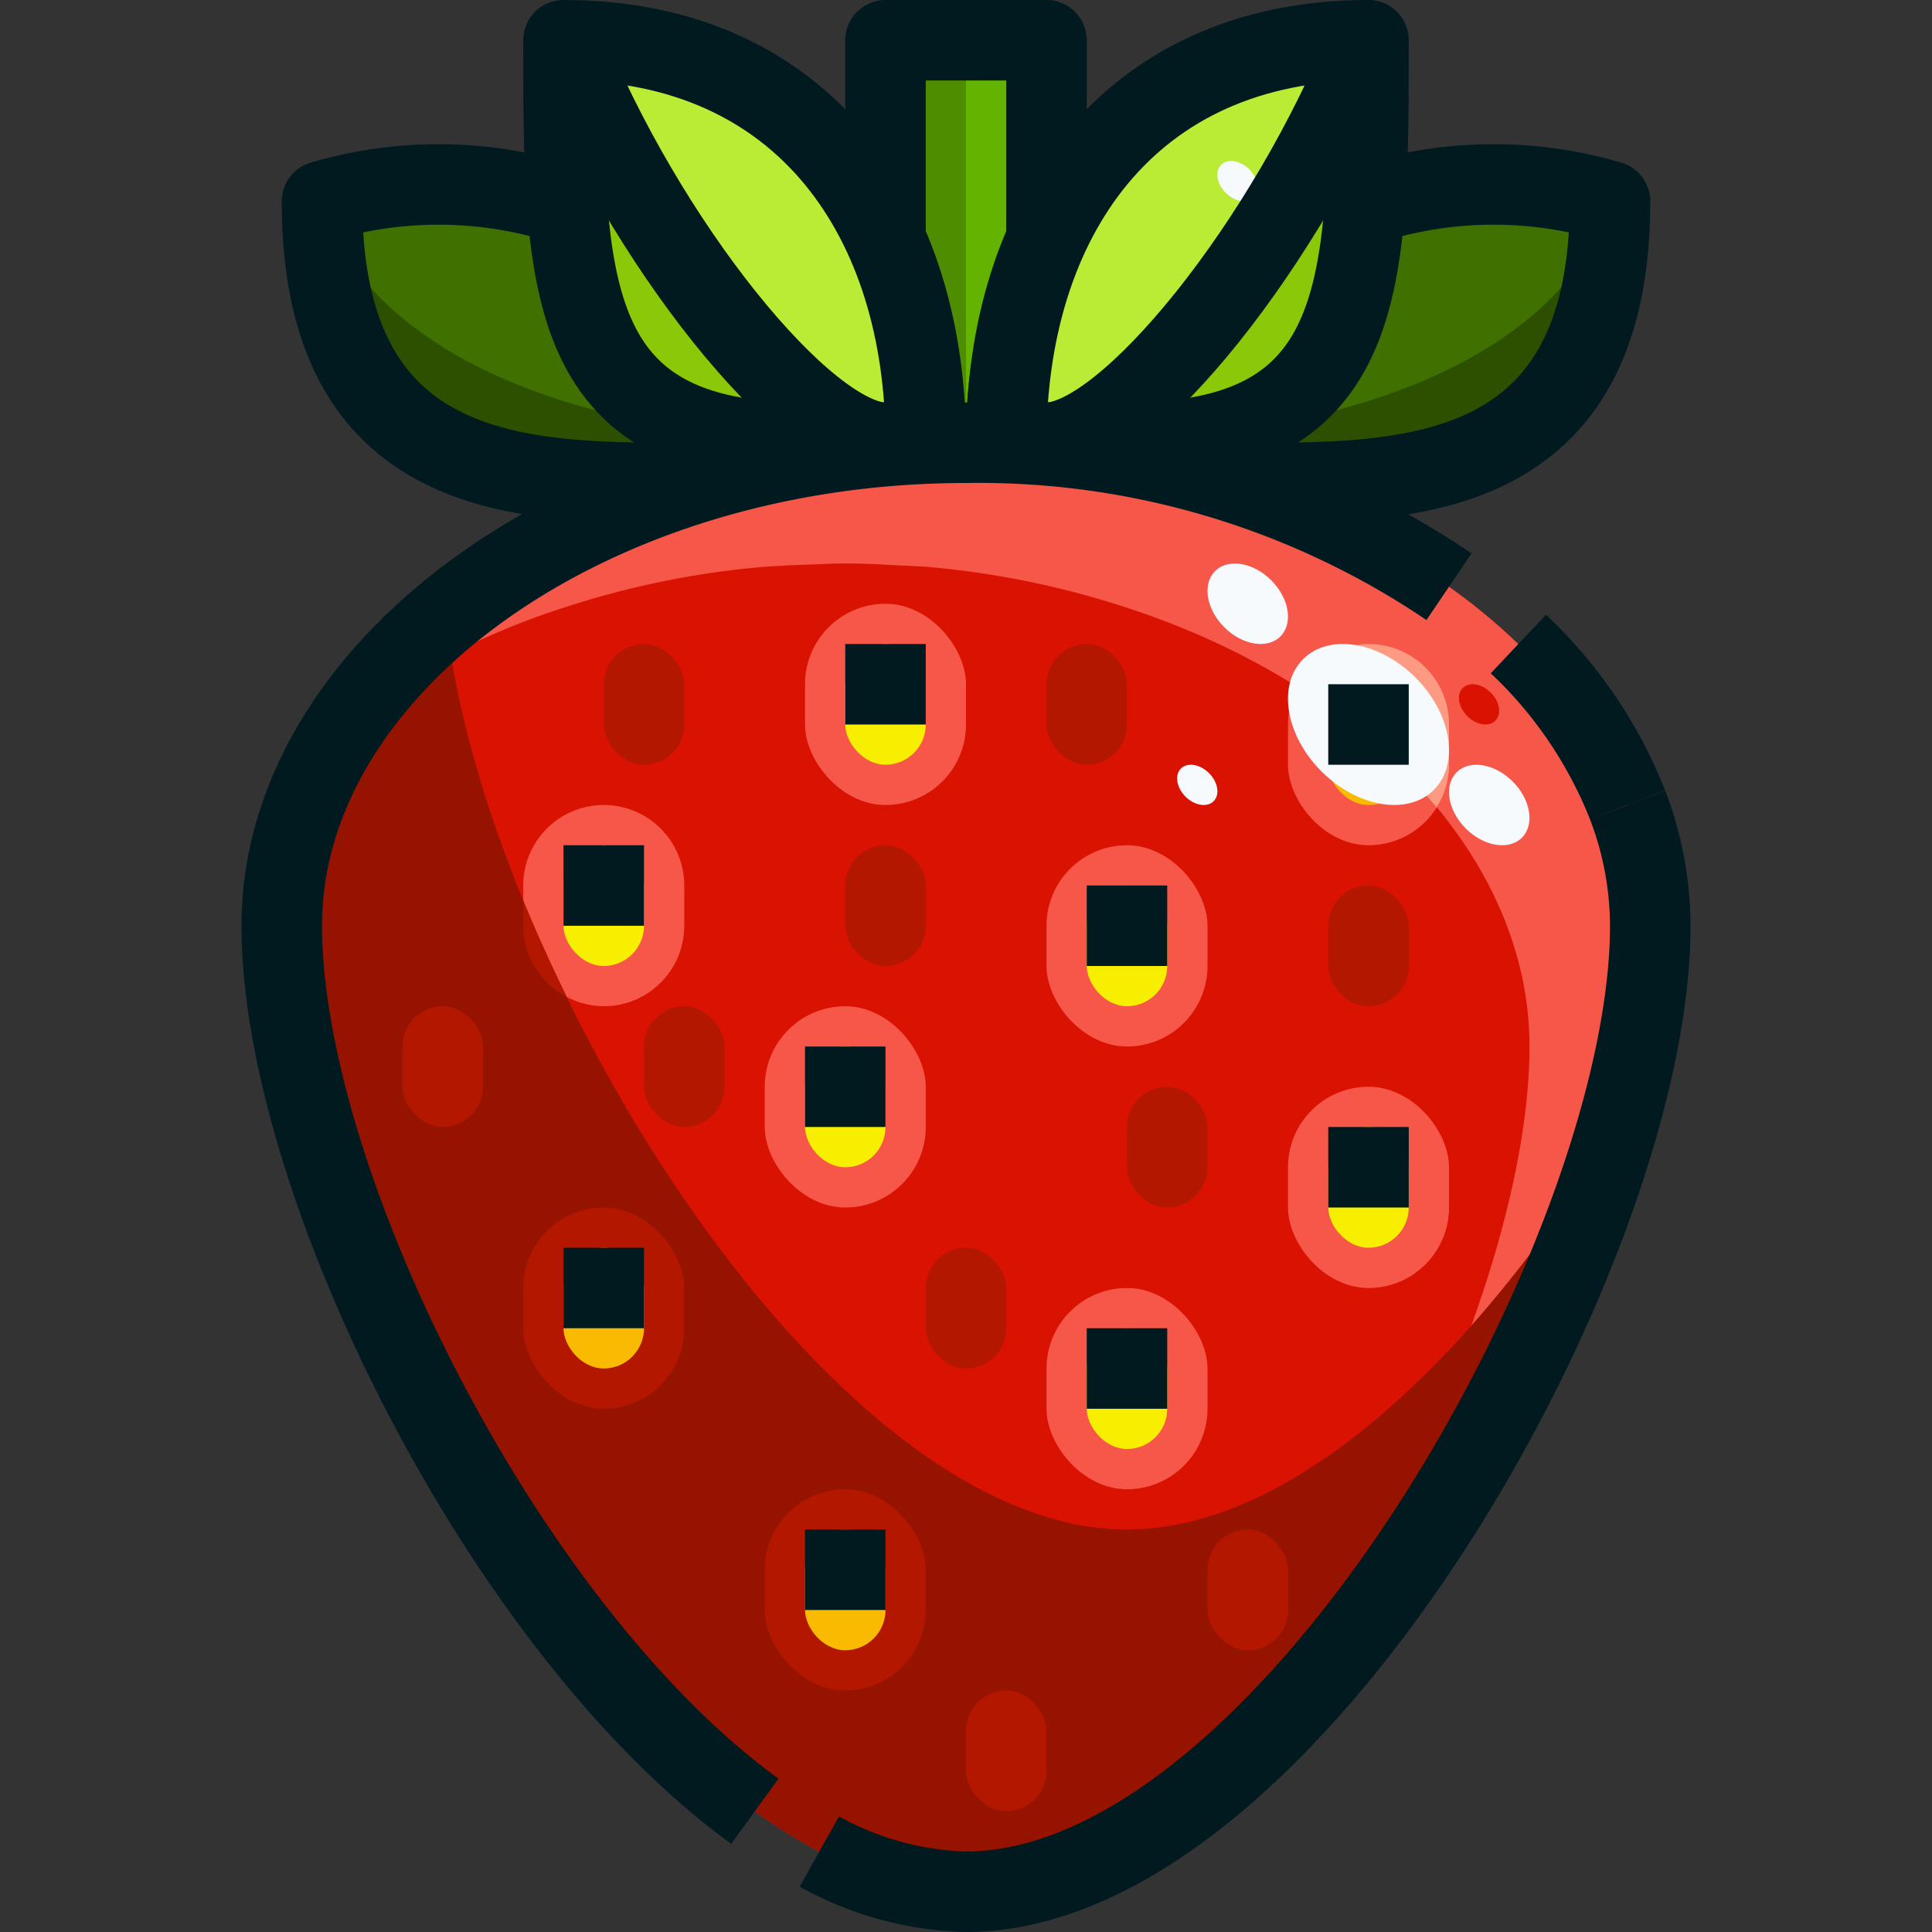 <svg xmlns="http://www.w3.org/2000/svg" viewBox="0 0 48 48"><rect x="0" y="0" width="48" height="48" fill="#333333" stroke="none"/><defs><style>.cls-1{fill:#589e00;}.cls-2{fill:#3f7000;}.cls-3{fill:#8bc808;}.cls-4{fill:#baec35;}.cls-5{fill:#da1202;}.cls-6{fill:#f75749;}.cls-7{fill:#961300;}.cls-8{fill:#b31700;}.cls-9{fill:#f8ef00;}.cls-10{fill:#faba01;}.cls-11{fill:#2c4f00;}.cls-12{fill:#4e8c00;}.cls-13{fill:#63b300;}.cls-14{fill:#fe9a82;}.cls-15{fill:#fdf1c1;}.cls-16{fill:#f6fafd;}.cls-17{fill:none;stroke:#001a1f;stroke-linejoin:round;stroke-width:2px;}</style></defs><title>02-Strawberry</title><g id="_02-Strawberry" data-name="02-Strawberry"><path class="cls-1" d="M26,5.98A12.13,12.13,0,0,0,25,11v.03c-.33-.02-.67-.03-1-.03s-.67.01-1,.03V11a12.13,12.13,0,0,0-1-5.02V1h4Z"/><path class="cls-2" d="M14.09,5.07C14.36,8.77,15.48,11,20,11h2l.01.08a21.879,21.879,0,0,0-4.98,1.01L17,12c-4,0-9,0-9-7a10.209,10.209,0,0,1,6,.07Z"/><path class="cls-2" d="M30.97,12.09a21.879,21.879,0,0,0-4.98-1.01L26,11h2c4.52,0,5.64-2.23,5.91-5.93H34A10.209,10.209,0,0,1,40,5c0,7-5,7-9,7Z"/><path class="cls-3" d="M34,1c0,1.5,0,2.86-.09,4.07C33.64,8.77,32.52,11,28,11H26C28,11,32,6,34,1Z"/><path class="cls-3" d="M14,1c2,5,6,10,8,10H20c-4.52,0-5.64-2.23-5.91-5.93C14,3.86,14,2.5,14,1Z"/><path class="cls-4" d="M34,1c-2,5-6,10-8,10l-.01.08c-.33-.02-.66-.04-.99-.05V11a12.13,12.13,0,0,1,1-5.02A8.212,8.212,0,0,1,34,1Z"/><path class="cls-4" d="M22,5.98A12.13,12.13,0,0,1,23,11v.03c-.33.01-.66.03-.99.05L22,11c-2,0-6-5-8-10A8.212,8.212,0,0,1,22,5.98Z"/><path class="cls-5" d="M24,11c.33,0,.67.01,1,.03s.66.03.99.05a21.879,21.879,0,0,1,4.98,1.01C36.88,14.01,41,18.27,41,23c0,8.12-9,24-17,24S7,31.12,7,23c0-4.73,4.12-8.99,10.03-10.91a21.879,21.879,0,0,1,4.98-1.01c.33-.02.66-.04.99-.05S23.67,11,24,11Z"/><path class="cls-1" d="M26,5.98A12.13,12.13,0,0,0,25,11v.03c-.33-.02-.67-.03-1-.03s-.67.01-1,.03V11a12.13,12.13,0,0,0-1-5.02V1h4Z"/><path class="cls-2" d="M14.09,5.07C14.36,8.77,15.48,11,20,11h2l.01.08a21.879,21.879,0,0,0-4.98,1.01L17,12c-4,0-9,0-9-7a10.209,10.209,0,0,1,6,.07Z"/><path class="cls-2" d="M30.97,12.09a21.879,21.879,0,0,0-4.98-1.01L26,11h2c4.52,0,5.64-2.23,5.91-5.93H34A10.209,10.209,0,0,1,40,5c0,7-5,7-9,7Z"/><path class="cls-3" d="M34,1c0,1.5,0,2.86-.09,4.07C33.64,8.77,32.52,11,28,11H26C28,11,32,6,34,1Z"/><path class="cls-3" d="M14,1c2,5,6,10,8,10H20c-4.52,0-5.64-2.23-5.91-5.93C14,3.86,14,2.5,14,1Z"/><path class="cls-4" d="M34,1c-2,5-6,10-8,10l-.01.08c-.33-.02-.66-.04-.99-.05V11a12.13,12.13,0,0,1,1-5.02A8.212,8.212,0,0,1,34,1Z"/><path class="cls-4" d="M22,5.98A12.13,12.13,0,0,1,23,11v.03c-.33.01-.66.03-.99.05L22,11c-2,0-6-5-8-10A8.212,8.212,0,0,1,22,5.98Z"/><path class="cls-5" d="M24,11c.33,0,.67.01,1,.03s.66.03.99.05a21.879,21.879,0,0,1,4.98,1.01C36.88,14.01,41,18.27,41,23c0,8.12-9,24-17,24S7,31.12,7,23c0-4.73,4.12-8.99,10.03-10.91a21.879,21.879,0,0,1,4.98-1.01c.33-.02.66-.04.99-.05S23.67,11,24,11Z"/><path class="cls-6" d="M41,23c0-4.73-4.12-8.99-10.03-10.91a21.879,21.879,0,0,0-4.98-1.01c-.33-.02-.66-.04-.99-.05S24.33,11,24,11s-.67.01-1,.03-.66.03-.99.05a21.879,21.879,0,0,0-4.98,1.01,16.131,16.131,0,0,0-8.244,5.653A18.432,18.432,0,0,1,14.03,15.09a21.879,21.879,0,0,1,4.98-1.01c.33-.02.66-.04.99-.05s.67-.03,1-.03.67.01,1,.03.66.03.99.05a21.879,21.879,0,0,1,4.98,1.01C33.88,17.01,38,21.27,38,26c0,5.033-3.459,13.044-7.993,18.41C35.924,39.572,41,29.1,41,23Z"/><path class="cls-7" d="M28,38c-7.594,0-16.083-14.3-16.926-22.7A10.191,10.191,0,0,0,7,23c0,8.12,9,24,17,24,6.581,0,13.835-10.745,16.2-19.077C36.878,33.42,32.3,38,28,38Z"/><path class="cls-6" d="M15,25a2,2,0,0,0,2-2V22a2,2,0,0,0-4,0v.372c.326.8.689,1.6,1.079,2.394A1.988,1.988,0,0,0,15,25Z"/><path class="cls-8" d="M14.079,24.766c-.39-.8-.753-1.6-1.079-2.394V23A1.993,1.993,0,0,0,14.079,24.766Z"/><rect class="cls-6" x="26" y="21" width="4" height="5" rx="2" ry="2"/><rect class="cls-9" x="27" y="22" width="2" height="3" rx="1" ry="1"/><rect class="cls-6" x="19" y="25" width="4" height="5" rx="2" ry="2"/><rect class="cls-9" x="20" y="26" width="2" height="3" rx="1" ry="1"/><rect class="cls-6" x="32" y="27" width="4" height="5" rx="2" ry="2"/><rect class="cls-9" x="33" y="28" width="2" height="3" rx="1" ry="1"/><rect class="cls-6" x="26" y="32" width="4" height="5" rx="2" ry="2"/><rect class="cls-9" x="27" y="33" width="2" height="3" rx="1" ry="1"/><rect class="cls-9" x="14" y="21" width="2" height="3" rx="1" ry="1"/><rect class="cls-6" x="20" y="15" width="4" height="5" rx="2" ry="2"/><rect class="cls-9" x="21" y="16" width="2" height="3" rx="1" ry="1"/><rect class="cls-6" x="32" y="16" width="4" height="5" rx="2" ry="2"/><rect class="cls-10" x="33" y="17" width="2" height="3" rx="1" ry="1"/><rect class="cls-8" x="13" y="30" width="4" height="5" rx="2" ry="2"/><rect class="cls-10" x="14" y="31" width="2" height="3" rx="1" ry="1"/><rect class="cls-8" x="19" y="37" width="4" height="5" rx="2" ry="2"/><rect class="cls-10" x="20" y="38" width="2" height="3" rx="1" ry="1"/><path class="cls-11" d="M30.27,10.749A9.18,9.18,0,0,1,28,11H26l-.01.08a21.879,21.879,0,0,1,4.98,1.01L31,12c4,0,9,0,9-7C40,5,39.229,9.614,30.27,10.749Z"/><path class="cls-11" d="M17.72,10.749A9.18,9.18,0,0,0,19.99,11h2l.01.08a21.879,21.879,0,0,0-4.98,1.01L16.99,12c-4,0-9,0-9-7C7.99,5,8.761,9.614,17.72,10.749Z"/><polygon class="cls-1" points="23 11.03 23.004 11.03 23 11 23 11.03"/><polygon class="cls-1" points="24.996 11.03 25 11.03 25 11 24.996 11.03"/><path class="cls-11" d="M25,5.98A12.13,12.13,0,0,0,24,11v.03c.33.01.66.03.99.05L25,11.03,25,11a12.13,12.13,0,0,1,1-5.02V4.287A8.866,8.866,0,0,0,25,5.98Z"/><path class="cls-2" d="M23,5.98a8.866,8.866,0,0,0-1-1.693V5.98A12.13,12.13,0,0,1,23,11l0,.03.006.05c.33-.02.66-.04.99-.05V11A12.13,12.13,0,0,0,23,5.98Z"/><path class="cls-12" d="M22,1V4.287A8.866,8.866,0,0,1,23,5.98,12.13,12.13,0,0,1,24,11V1Z"/><path class="cls-13" d="M24,1V11a12.13,12.13,0,0,1,1-5.02,8.866,8.866,0,0,1,1-1.693V1Z"/><path class="cls-14" d="M36,18a1.994,1.994,0,0,0-3.763-.925c.287.181.567.368.836.562A1,1,0,0,1,35,18v1a.972.972,0,0,1-.049.242c.261.266.509.537.74.816A1.98,1.98,0,0,0,36,19Z"/><path class="cls-15" d="M35,19V18a1,1,0,0,0-1.927-.363,14.615,14.615,0,0,1,1.878,1.605A.972.972,0,0,0,35,19Z"/><rect class="cls-8" x="28" y="27" width="2" height="3" rx="1" ry="1"/><rect class="cls-8" x="15" y="16" width="2" height="3" rx="1" ry="1"/><rect class="cls-8" x="23" y="31" width="2" height="3" rx="1" ry="1"/><rect class="cls-8" x="24" y="42" width="2" height="3" rx="1" ry="1"/><rect class="cls-8" x="10" y="25" width="2" height="3" rx="1" ry="1"/><rect class="cls-8" x="30" y="38" width="2" height="3" rx="1" ry="1"/><rect class="cls-8" x="21" y="21" width="2" height="3" rx="1" ry="1"/><rect class="cls-8" x="33" y="22" width="2" height="3" rx="1" ry="1"/><rect class="cls-8" x="26" y="16" width="2" height="3" rx="1" ry="1"/><rect class="cls-8" x="16" y="25" width="2" height="3" rx="1" ry="1"/><ellipse class="cls-16" cx="34" cy="18" rx="1.65" ry="2.297" transform="translate(-2.766 29.326) rotate(-45.02)"/><ellipse class="cls-16" cx="37" cy="20" rx="0.825" ry="1.148" transform="translate(-3.301 32.035) rotate(-45.02)"/><ellipse class="cls-16" cx="31" cy="15" rx="0.825" ry="1.148" transform="translate(-1.523 26.325) rotate(-45.02)"/><ellipse class="cls-5" cx="36.746" cy="17.5" rx="0.413" ry="0.574" transform="translate(-1.607 31.122) rotate(-45.02)"/><ellipse class="cls-16" cx="29.746" cy="19.5" rx="0.413" ry="0.574" transform="translate(-5.074 26.757) rotate(-45.02)"/><ellipse class="cls-16" cx="30.746" cy="4.5" rx="0.413" ry="0.574" transform="translate(5.829 23.067) rotate(-45.02)"/><path class="cls-17" d="M20.357,46A7.869,7.869,0,0,0,24,47c8,0,17-15.882,17-24a8.437,8.437,0,0,0-.562-3"/><path class="cls-17" d="M36,14.576A20.865,20.865,0,0,0,24,11C14.611,11,7,16.568,7,23c0,6.356,5.518,17.473,11.754,22"/><path class="cls-17" d="M40.438,20A11.1,11.1,0,0,0,37.724,16"/><path class="cls-17" d="M25,11c0-5.527,3-10,9-10,0,6.08,0,10-6,10H26"/><path class="cls-17" d="M34,1c-2,5-6,10-8,10"/><path class="cls-17" d="M31,12c4,0,9,0,9-7a10.234,10.234,0,0,0-6,.065"/><path class="cls-17" d="M23,11c0-5.527-3-10-9-10,0,6.08,0,10,6,10h2"/><path class="cls-17" d="M14,1c2,5,6,10,8,10"/><path class="cls-17" d="M17,12c-4,0-9,0-9-7a10.234,10.234,0,0,1,6,.065"/><polyline class="cls-17" points="22 6 22 1 26 1 26 6"/><line class="cls-17" x1="34" y1="28" x2="34" y2="30"/><line class="cls-17" x1="15" y1="21" x2="15" y2="23"/><line class="cls-17" x1="21" y1="26" x2="21" y2="28"/><line class="cls-17" x1="15" y1="31" x2="15" y2="33"/><line class="cls-17" x1="28" y1="33" x2="28" y2="35"/><line class="cls-17" x1="28" y1="22" x2="28" y2="24"/><line class="cls-17" x1="22" y1="16" x2="22" y2="18"/><line class="cls-17" x1="34" y1="17" x2="34" y2="19"/><line class="cls-17" x1="21" y1="38" x2="21" y2="40"/></g></svg>
